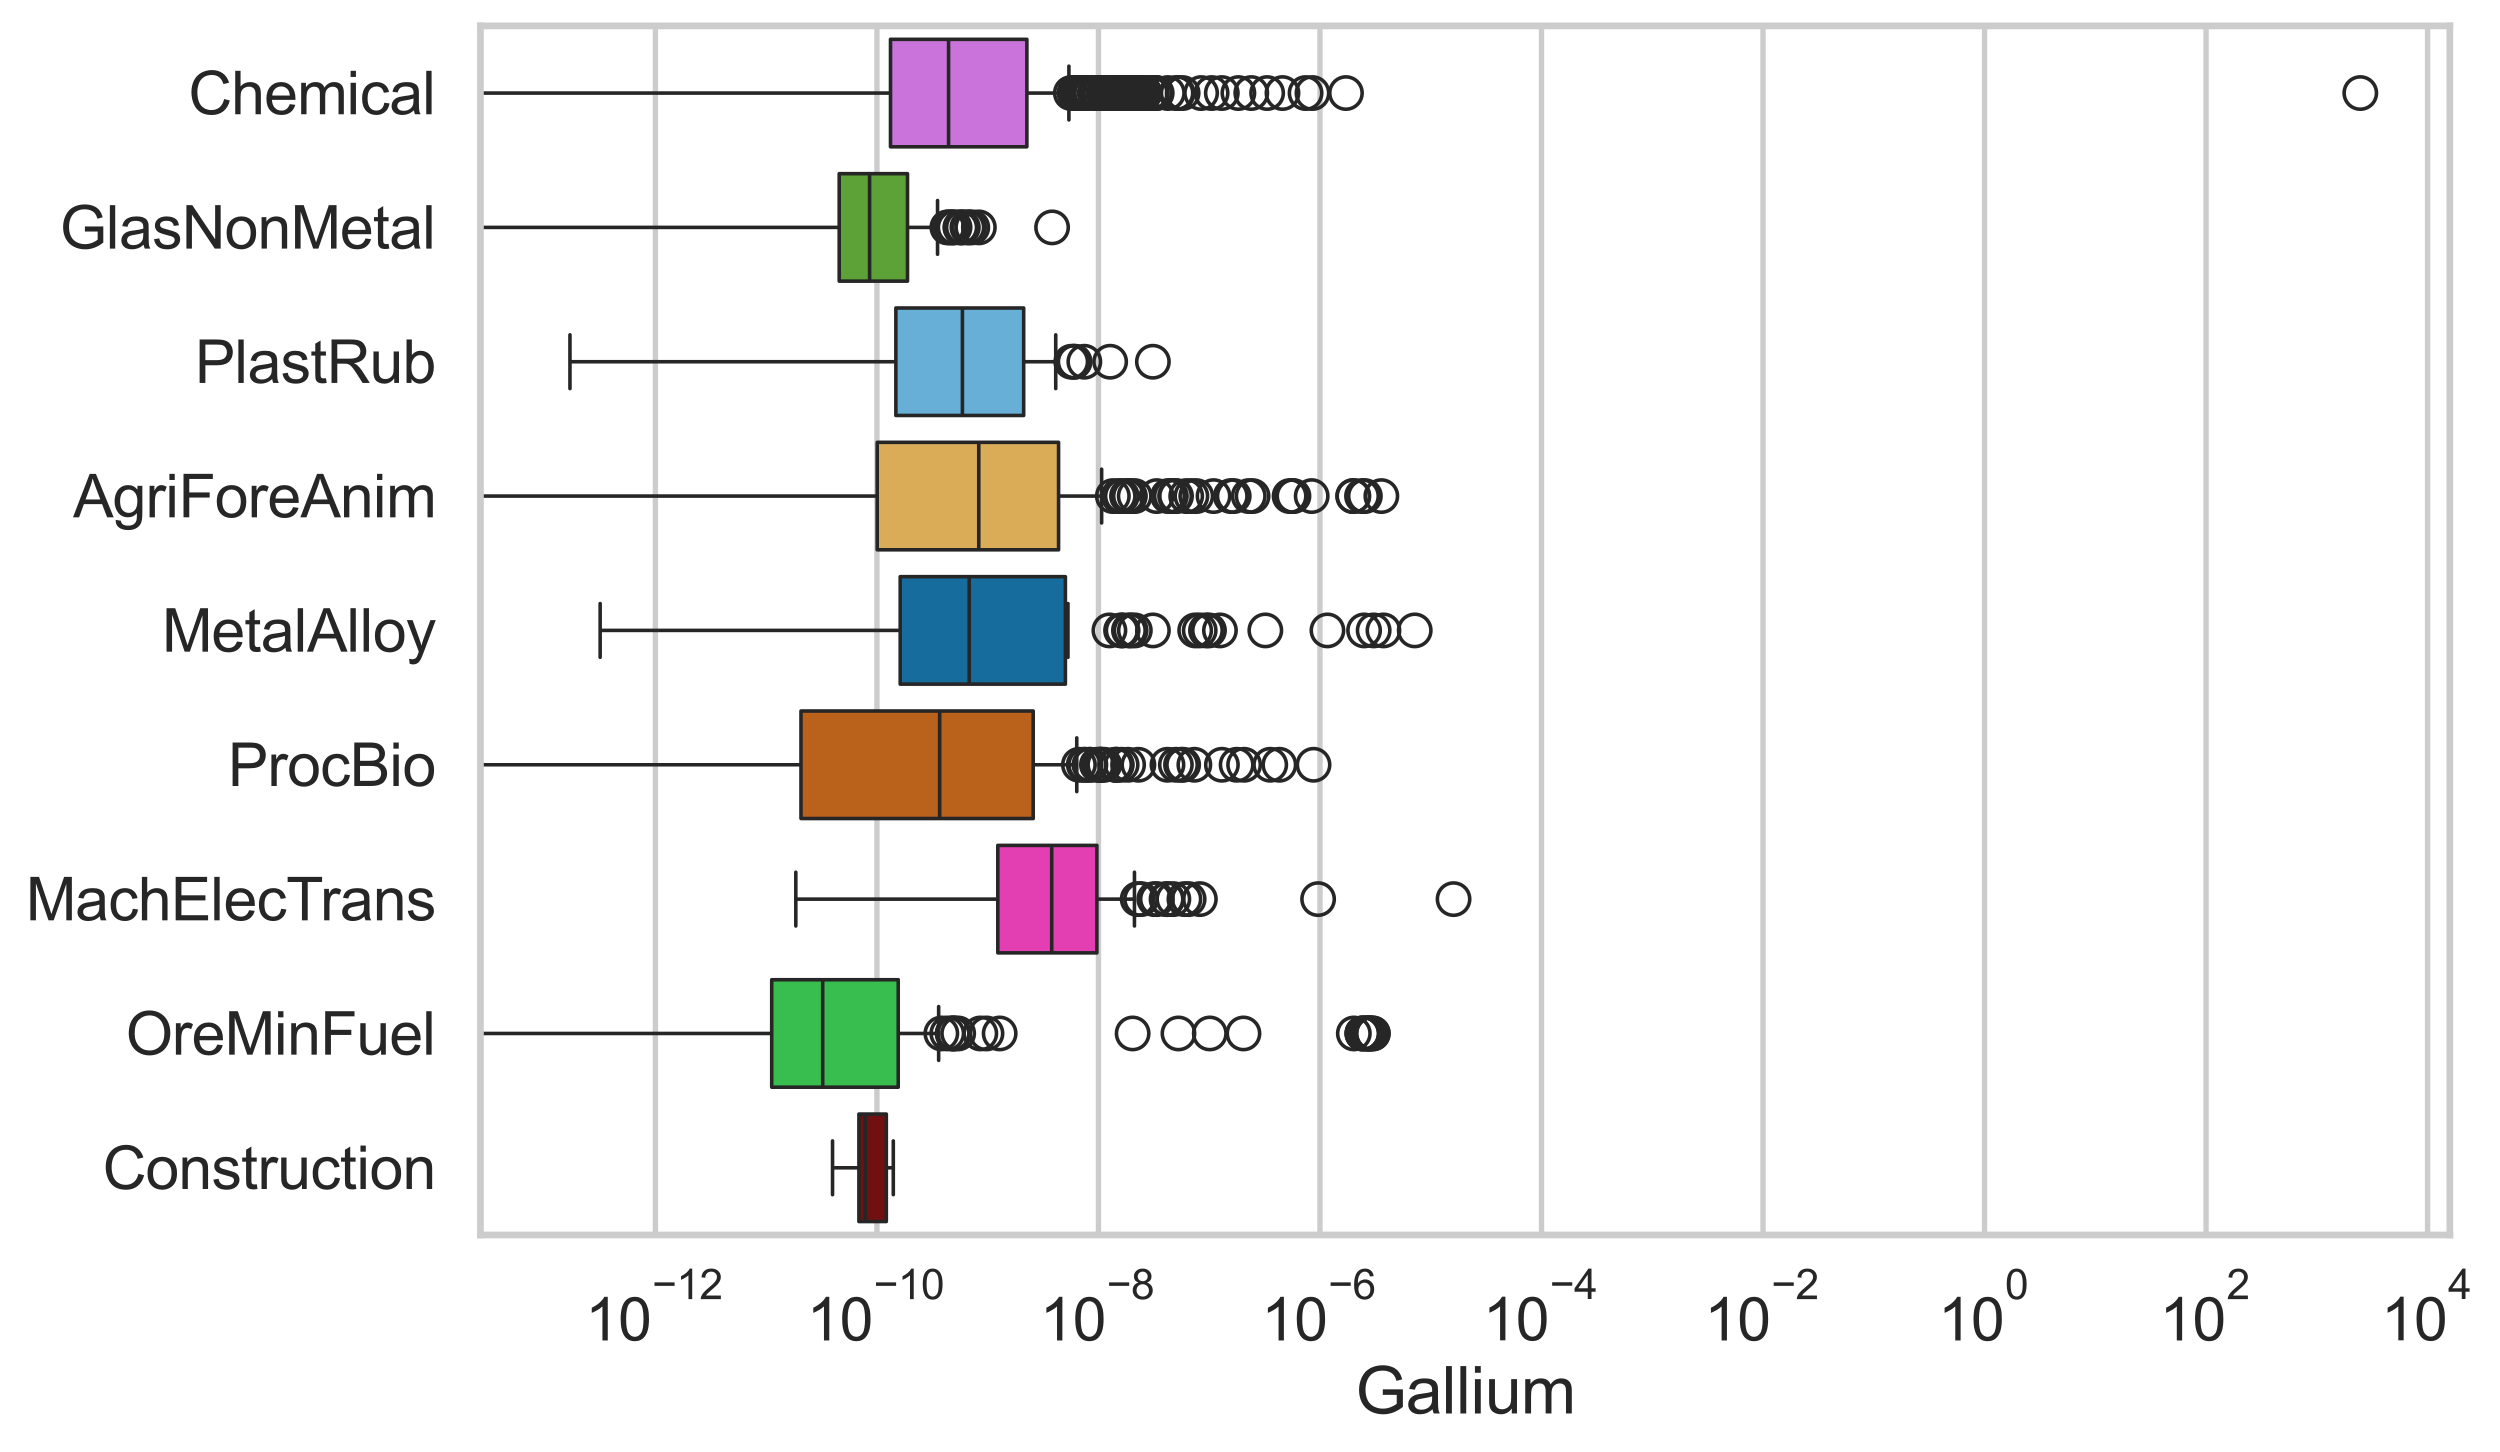 <?xml version="1.0" encoding="utf-8" standalone="no"?>
<!DOCTYPE svg PUBLIC "-//W3C//DTD SVG 1.1//EN"
  "http://www.w3.org/Graphics/SVG/1.1/DTD/svg11.dtd">
<svg xmlns:xlink="http://www.w3.org/1999/xlink" width="695.693pt" height="404.121pt" viewBox="0 0 695.693 404.121" xmlns="http://www.w3.org/2000/svg" version="1.1">
 <defs>
  <style type="text/css">*{stroke-linejoin: round; stroke-linecap: butt}</style>
 </defs>
 <g id="figure_1">
  <g id="patch_1">
   <path d="M 0 404.121 
L 695.693 404.121 
L 695.693 0 
L 0 0 
z
" style="fill: #ffffff"/>
  </g>
  <g id="axes_1">
   <g id="patch_2">
    <path d="M 133.697 343.665 
L 681.729 343.665 
L 681.729 7.2 
L 133.697 7.2 
z
" style="fill: #ffffff"/>
   </g>
   <g id="matplotlib.axis_1">
    <g id="xtick_1">
     <g id="line2d_1">
      <path d="M 182.386 343.665 
L 182.386 7.2 
" clip-path="url(#p166edfec14)" style="fill: none; stroke: #cccccc; stroke-width: 1.5; stroke-linecap: round"/>
     </g>
     <g id="text_1">
      <!-- $\mathdefault{10^{-12}}$ -->
      <g style="fill: #262626" transform="translate(162.834 373.18) scale(0.165 -0.165)">
       <defs>
        <path id="ArialMT-31" d="M 2384 0 
L 1822 0 
L 1822 3584 
Q 1619 3391 1289 3197 
Q 959 3003 697 2906 
L 697 3450 
Q 1169 3672 1522 3987 
Q 1875 4303 2022 4600 
L 2384 4600 
L 2384 0 
z
" transform="scale(0.016)"/>
        <path id="ArialMT-30" d="M 266 2259 
Q 266 3072 433 3567 
Q 600 4063 929 4331 
Q 1259 4600 1759 4600 
Q 2128 4600 2406 4451 
Q 2684 4303 2865 4023 
Q 3047 3744 3150 3342 
Q 3253 2941 3253 2259 
Q 3253 1453 3087 958 
Q 2922 463 2592 192 
Q 2263 -78 1759 -78 
Q 1097 -78 719 397 
Q 266 969 266 2259 
z
M 844 2259 
Q 844 1131 1108 757 
Q 1372 384 1759 384 
Q 2147 384 2411 759 
Q 2675 1134 2675 2259 
Q 2675 3391 2411 3762 
Q 2147 4134 1753 4134 
Q 1366 4134 1134 3806 
Q 844 3388 844 2259 
z
" transform="scale(0.016)"/>
        <path id="ArialMT-2212" d="M 3381 1997 
L 356 1997 
L 356 2522 
L 3381 2522 
L 3381 1997 
z
" transform="scale(0.016)"/>
        <path id="ArialMT-32" d="M 3222 541 
L 3222 0 
L 194 0 
Q 188 203 259 391 
Q 375 700 629 1000 
Q 884 1300 1366 1694 
Q 2113 2306 2375 2664 
Q 2638 3022 2638 3341 
Q 2638 3675 2398 3904 
Q 2159 4134 1775 4134 
Q 1369 4134 1125 3890 
Q 881 3647 878 3216 
L 300 3275 
Q 359 3922 746 4261 
Q 1134 4600 1788 4600 
Q 2447 4600 2831 4234 
Q 3216 3869 3216 3328 
Q 3216 3053 3103 2787 
Q 2991 2522 2730 2228 
Q 2469 1934 1863 1422 
Q 1356 997 1212 845 
Q 1069 694 975 541 
L 3222 541 
z
" transform="scale(0.016)"/>
       </defs>
       <use xlink:href="#ArialMT-31" transform="translate(0 0.994)"/>
       <use xlink:href="#ArialMT-30" transform="translate(55.615 0.994)"/>
       <use xlink:href="#ArialMT-2212" transform="translate(112.973 70.688) scale(0.7)"/>
       <use xlink:href="#ArialMT-31" transform="translate(153.852 70.688) scale(0.7)"/>
       <use xlink:href="#ArialMT-32" transform="translate(192.782 70.688) scale(0.7)"/>
      </g>
     </g>
    </g>
    <g id="xtick_2">
     <g id="line2d_2">
      <path d="M 244.031 343.665 
L 244.031 7.2 
" clip-path="url(#p166edfec14)" style="fill: none; stroke: #cccccc; stroke-width: 1.5; stroke-linecap: round"/>
     </g>
     <g id="text_2">
      <!-- $\mathdefault{10^{-10}}$ -->
      <g style="fill: #262626" transform="translate(224.478 373.18) scale(0.165 -0.165)">
       <use xlink:href="#ArialMT-31" transform="translate(0 0.994)"/>
       <use xlink:href="#ArialMT-30" transform="translate(55.615 0.994)"/>
       <use xlink:href="#ArialMT-2212" transform="translate(112.973 70.688) scale(0.7)"/>
       <use xlink:href="#ArialMT-31" transform="translate(153.852 70.688) scale(0.7)"/>
       <use xlink:href="#ArialMT-30" transform="translate(192.782 70.688) scale(0.7)"/>
      </g>
     </g>
    </g>
    <g id="xtick_3">
     <g id="line2d_3">
      <path d="M 305.675 343.665 
L 305.675 7.2 
" clip-path="url(#p166edfec14)" style="fill: none; stroke: #cccccc; stroke-width: 1.5; stroke-linecap: round"/>
     </g>
     <g id="text_3">
      <!-- $\mathdefault{10^{-8}}$ -->
      <g style="fill: #262626" transform="translate(289.34 373.18) scale(0.165 -0.165)">
       <defs>
        <path id="ArialMT-38" d="M 1131 2484 
Q 781 2613 612 2850 
Q 444 3088 444 3419 
Q 444 3919 803 4259 
Q 1163 4600 1759 4600 
Q 2359 4600 2725 4251 
Q 3091 3903 3091 3403 
Q 3091 3084 2923 2848 
Q 2756 2613 2416 2484 
Q 2838 2347 3058 2040 
Q 3278 1734 3278 1309 
Q 3278 722 2862 322 
Q 2447 -78 1769 -78 
Q 1091 -78 675 323 
Q 259 725 259 1325 
Q 259 1772 486 2073 
Q 713 2375 1131 2484 
z
M 1019 3438 
Q 1019 3113 1228 2906 
Q 1438 2700 1772 2700 
Q 2097 2700 2305 2904 
Q 2513 3109 2513 3406 
Q 2513 3716 2298 3927 
Q 2084 4138 1766 4138 
Q 1444 4138 1231 3931 
Q 1019 3725 1019 3438 
z
M 838 1322 
Q 838 1081 952 856 
Q 1066 631 1291 507 
Q 1516 384 1775 384 
Q 2178 384 2440 643 
Q 2703 903 2703 1303 
Q 2703 1709 2433 1975 
Q 2163 2241 1756 2241 
Q 1359 2241 1098 1978 
Q 838 1716 838 1322 
z
" transform="scale(0.016)"/>
       </defs>
       <use xlink:href="#ArialMT-31" transform="translate(0 0.994)"/>
       <use xlink:href="#ArialMT-30" transform="translate(55.615 0.994)"/>
       <use xlink:href="#ArialMT-2212" transform="translate(112.973 70.688) scale(0.7)"/>
       <use xlink:href="#ArialMT-38" transform="translate(153.852 70.688) scale(0.7)"/>
      </g>
     </g>
    </g>
    <g id="xtick_4">
     <g id="line2d_4">
      <path d="M 367.319 343.665 
L 367.319 7.2 
" clip-path="url(#p166edfec14)" style="fill: none; stroke: #cccccc; stroke-width: 1.5; stroke-linecap: round"/>
     </g>
     <g id="text_4">
      <!-- $\mathdefault{10^{-6}}$ -->
      <g style="fill: #262626" transform="translate(350.984 373.18) scale(0.165 -0.165)">
       <defs>
        <path id="ArialMT-36" d="M 3184 3459 
L 2625 3416 
Q 2550 3747 2413 3897 
Q 2184 4138 1850 4138 
Q 1581 4138 1378 3988 
Q 1113 3794 959 3422 
Q 806 3050 800 2363 
Q 1003 2672 1297 2822 
Q 1591 2972 1913 2972 
Q 2475 2972 2870 2558 
Q 3266 2144 3266 1488 
Q 3266 1056 3080 686 
Q 2894 316 2569 119 
Q 2244 -78 1831 -78 
Q 1128 -78 684 439 
Q 241 956 241 2144 
Q 241 3472 731 4075 
Q 1159 4600 1884 4600 
Q 2425 4600 2770 4297 
Q 3116 3994 3184 3459 
z
M 888 1484 
Q 888 1194 1011 928 
Q 1134 663 1356 523 
Q 1578 384 1822 384 
Q 2178 384 2434 671 
Q 2691 959 2691 1453 
Q 2691 1928 2437 2201 
Q 2184 2475 1800 2475 
Q 1419 2475 1153 2201 
Q 888 1928 888 1484 
z
" transform="scale(0.016)"/>
       </defs>
       <use xlink:href="#ArialMT-31" transform="translate(0 0.994)"/>
       <use xlink:href="#ArialMT-30" transform="translate(55.615 0.994)"/>
       <use xlink:href="#ArialMT-2212" transform="translate(112.973 70.688) scale(0.7)"/>
       <use xlink:href="#ArialMT-36" transform="translate(153.852 70.688) scale(0.7)"/>
      </g>
     </g>
    </g>
    <g id="xtick_5">
     <g id="line2d_5">
      <path d="M 428.964 343.665 
L 428.964 7.2 
" clip-path="url(#p166edfec14)" style="fill: none; stroke: #cccccc; stroke-width: 1.5; stroke-linecap: round"/>
     </g>
     <g id="text_5">
      <!-- $\mathdefault{10^{-4}}$ -->
      <g style="fill: #262626" transform="translate(412.629 373.015) scale(0.165 -0.165)">
       <defs>
        <path id="ArialMT-34" d="M 2069 0 
L 2069 1097 
L 81 1097 
L 81 1613 
L 2172 4581 
L 2631 4581 
L 2631 1613 
L 3250 1613 
L 3250 1097 
L 2631 1097 
L 2631 0 
L 2069 0 
z
M 2069 1613 
L 2069 3678 
L 634 1613 
L 2069 1613 
z
" transform="scale(0.016)"/>
       </defs>
       <use xlink:href="#ArialMT-31" transform="translate(0 0.202)"/>
       <use xlink:href="#ArialMT-30" transform="translate(55.615 0.202)"/>
       <use xlink:href="#ArialMT-2212" transform="translate(112.973 69.895) scale(0.7)"/>
       <use xlink:href="#ArialMT-34" transform="translate(153.852 69.895) scale(0.7)"/>
      </g>
     </g>
    </g>
    <g id="xtick_6">
     <g id="line2d_6">
      <path d="M 490.608 343.665 
L 490.608 7.2 
" clip-path="url(#p166edfec14)" style="fill: none; stroke: #cccccc; stroke-width: 1.5; stroke-linecap: round"/>
     </g>
     <g id="text_6">
      <!-- $\mathdefault{10^{-2}}$ -->
      <g style="fill: #262626" transform="translate(474.273 373.18) scale(0.165 -0.165)">
       <use xlink:href="#ArialMT-31" transform="translate(0 0.994)"/>
       <use xlink:href="#ArialMT-30" transform="translate(55.615 0.994)"/>
       <use xlink:href="#ArialMT-2212" transform="translate(112.973 70.688) scale(0.7)"/>
       <use xlink:href="#ArialMT-32" transform="translate(153.852 70.688) scale(0.7)"/>
      </g>
     </g>
    </g>
    <g id="xtick_7">
     <g id="line2d_7">
      <path d="M 552.252 343.665 
L 552.252 7.2 
" clip-path="url(#p166edfec14)" style="fill: none; stroke: #cccccc; stroke-width: 1.5; stroke-linecap: round"/>
     </g>
     <g id="text_7">
      <!-- $\mathdefault{10^{0}}$ -->
      <g style="fill: #262626" transform="translate(539.3 373.18) scale(0.165 -0.165)">
       <use xlink:href="#ArialMT-31" transform="translate(0 0.994)"/>
       <use xlink:href="#ArialMT-30" transform="translate(55.615 0.994)"/>
       <use xlink:href="#ArialMT-30" transform="translate(112.973 70.688) scale(0.7)"/>
      </g>
     </g>
    </g>
    <g id="xtick_8">
     <g id="line2d_8">
      <path d="M 613.897 343.665 
L 613.897 7.2 
" clip-path="url(#p166edfec14)" style="fill: none; stroke: #cccccc; stroke-width: 1.5; stroke-linecap: round"/>
     </g>
     <g id="text_8">
      <!-- $\mathdefault{10^{2}}$ -->
      <g style="fill: #262626" transform="translate(600.944 373.18) scale(0.165 -0.165)">
       <use xlink:href="#ArialMT-31" transform="translate(0 0.994)"/>
       <use xlink:href="#ArialMT-30" transform="translate(55.615 0.994)"/>
       <use xlink:href="#ArialMT-32" transform="translate(112.973 70.688) scale(0.7)"/>
      </g>
     </g>
    </g>
    <g id="xtick_9">
     <g id="line2d_9">
      <path d="M 675.541 343.665 
L 675.541 7.2 
" clip-path="url(#p166edfec14)" style="fill: none; stroke: #cccccc; stroke-width: 1.5; stroke-linecap: round"/>
     </g>
     <g id="text_9">
      <!-- $\mathdefault{10^{4}}$ -->
      <g style="fill: #262626" transform="translate(662.588 373.015) scale(0.165 -0.165)">
       <use xlink:href="#ArialMT-31" transform="translate(0 0.202)"/>
       <use xlink:href="#ArialMT-30" transform="translate(55.615 0.202)"/>
       <use xlink:href="#ArialMT-34" transform="translate(112.973 69.895) scale(0.7)"/>
      </g>
     </g>
    </g>
    <g id="text_10">
     <!-- Gallium -->
     <g style="fill: #262626" transform="translate(377.207 393.344) scale(0.18 -0.18)">
      <defs>
       <path id="ArialMT-47" d="M 2638 1797 
L 2638 2334 
L 4578 2338 
L 4578 638 
Q 4131 281 3656 101 
Q 3181 -78 2681 -78 
Q 2006 -78 1454 211 
Q 903 500 622 1047 
Q 341 1594 341 2269 
Q 341 2938 620 3517 
Q 900 4097 1425 4378 
Q 1950 4659 2634 4659 
Q 3131 4659 3532 4498 
Q 3934 4338 4162 4050 
Q 4391 3763 4509 3300 
L 3963 3150 
Q 3859 3500 3706 3700 
Q 3553 3900 3268 4020 
Q 2984 4141 2638 4141 
Q 2222 4141 1919 4014 
Q 1616 3888 1430 3681 
Q 1244 3475 1141 3228 
Q 966 2803 966 2306 
Q 966 1694 1177 1281 
Q 1388 869 1791 669 
Q 2194 469 2647 469 
Q 3041 469 3416 620 
Q 3791 772 3984 944 
L 3984 1797 
L 2638 1797 
z
" transform="scale(0.016)"/>
       <path id="ArialMT-61" d="M 2588 409 
Q 2275 144 1986 34 
Q 1697 -75 1366 -75 
Q 819 -75 525 192 
Q 231 459 231 875 
Q 231 1119 342 1320 
Q 453 1522 633 1644 
Q 813 1766 1038 1828 
Q 1203 1872 1538 1913 
Q 2219 1994 2541 2106 
Q 2544 2222 2544 2253 
Q 2544 2597 2384 2738 
Q 2169 2928 1744 2928 
Q 1347 2928 1158 2789 
Q 969 2650 878 2297 
L 328 2372 
Q 403 2725 575 2942 
Q 747 3159 1072 3276 
Q 1397 3394 1825 3394 
Q 2250 3394 2515 3294 
Q 2781 3194 2906 3042 
Q 3031 2891 3081 2659 
Q 3109 2516 3109 2141 
L 3109 1391 
Q 3109 606 3145 398 
Q 3181 191 3288 0 
L 2700 0 
Q 2613 175 2588 409 
z
M 2541 1666 
Q 2234 1541 1622 1453 
Q 1275 1403 1131 1340 
Q 988 1278 909 1158 
Q 831 1038 831 891 
Q 831 666 1001 516 
Q 1172 366 1500 366 
Q 1825 366 2078 508 
Q 2331 650 2450 897 
Q 2541 1088 2541 1459 
L 2541 1666 
z
" transform="scale(0.016)"/>
       <path id="ArialMT-6c" d="M 409 0 
L 409 4581 
L 972 4581 
L 972 0 
L 409 0 
z
" transform="scale(0.016)"/>
       <path id="ArialMT-69" d="M 425 3934 
L 425 4581 
L 988 4581 
L 988 3934 
L 425 3934 
z
M 425 0 
L 425 3319 
L 988 3319 
L 988 0 
L 425 0 
z
" transform="scale(0.016)"/>
       <path id="ArialMT-75" d="M 2597 0 
L 2597 488 
Q 2209 -75 1544 -75 
Q 1250 -75 995 37 
Q 741 150 617 320 
Q 494 491 444 738 
Q 409 903 409 1263 
L 409 3319 
L 972 3319 
L 972 1478 
Q 972 1038 1006 884 
Q 1059 663 1231 536 
Q 1403 409 1656 409 
Q 1909 409 2131 539 
Q 2353 669 2445 892 
Q 2538 1116 2538 1541 
L 2538 3319 
L 3100 3319 
L 3100 0 
L 2597 0 
z
" transform="scale(0.016)"/>
       <path id="ArialMT-6d" d="M 422 0 
L 422 3319 
L 925 3319 
L 925 2853 
Q 1081 3097 1340 3245 
Q 1600 3394 1931 3394 
Q 2300 3394 2536 3241 
Q 2772 3088 2869 2813 
Q 3263 3394 3894 3394 
Q 4388 3394 4653 3120 
Q 4919 2847 4919 2278 
L 4919 0 
L 4359 0 
L 4359 2091 
Q 4359 2428 4304 2576 
Q 4250 2725 4106 2815 
Q 3963 2906 3769 2906 
Q 3419 2906 3187 2673 
Q 2956 2441 2956 1928 
L 2956 0 
L 2394 0 
L 2394 2156 
Q 2394 2531 2256 2718 
Q 2119 2906 1806 2906 
Q 1569 2906 1367 2781 
Q 1166 2656 1075 2415 
Q 984 2175 984 1722 
L 984 0 
L 422 0 
z
" transform="scale(0.016)"/>
      </defs>
      <use xlink:href="#ArialMT-47"/>
      <use xlink:href="#ArialMT-61" transform="translate(77.783 0)"/>
      <use xlink:href="#ArialMT-6c" transform="translate(133.398 0)"/>
      <use xlink:href="#ArialMT-6c" transform="translate(155.615 0)"/>
      <use xlink:href="#ArialMT-69" transform="translate(177.832 0)"/>
      <use xlink:href="#ArialMT-75" transform="translate(200.049 0)"/>
      <use xlink:href="#ArialMT-6d" transform="translate(255.664 0)"/>
     </g>
    </g>
   </g>
   <g id="matplotlib.axis_2">
    <g id="ytick_1">
     <g id="text_11">
      <!-- Chemical -->
      <g style="fill: #262626" transform="translate(52.428 31.798) scale(0.165 -0.165)">
       <defs>
        <path id="ArialMT-43" d="M 3763 1606 
L 4369 1453 
Q 4178 706 3683 314 
Q 3188 -78 2472 -78 
Q 1731 -78 1267 223 
Q 803 525 561 1097 
Q 319 1669 319 2325 
Q 319 3041 592 3573 
Q 866 4106 1370 4382 
Q 1875 4659 2481 4659 
Q 3169 4659 3637 4309 
Q 4106 3959 4291 3325 
L 3694 3184 
Q 3534 3684 3231 3912 
Q 2928 4141 2469 4141 
Q 1941 4141 1586 3887 
Q 1231 3634 1087 3207 
Q 944 2781 944 2328 
Q 944 1744 1114 1308 
Q 1284 872 1643 656 
Q 2003 441 2422 441 
Q 2931 441 3284 734 
Q 3638 1028 3763 1606 
z
" transform="scale(0.016)"/>
        <path id="ArialMT-68" d="M 422 0 
L 422 4581 
L 984 4581 
L 984 2938 
Q 1378 3394 1978 3394 
Q 2347 3394 2619 3248 
Q 2891 3103 3008 2847 
Q 3125 2591 3125 2103 
L 3125 0 
L 2563 0 
L 2563 2103 
Q 2563 2525 2380 2717 
Q 2197 2909 1863 2909 
Q 1613 2909 1392 2779 
Q 1172 2650 1078 2428 
Q 984 2206 984 1816 
L 984 0 
L 422 0 
z
" transform="scale(0.016)"/>
        <path id="ArialMT-65" d="M 2694 1069 
L 3275 997 
Q 3138 488 2766 206 
Q 2394 -75 1816 -75 
Q 1088 -75 661 373 
Q 234 822 234 1631 
Q 234 2469 665 2931 
Q 1097 3394 1784 3394 
Q 2450 3394 2872 2941 
Q 3294 2488 3294 1666 
Q 3294 1616 3291 1516 
L 816 1516 
Q 847 969 1125 678 
Q 1403 388 1819 388 
Q 2128 388 2347 550 
Q 2566 713 2694 1069 
z
M 847 1978 
L 2700 1978 
Q 2663 2397 2488 2606 
Q 2219 2931 1791 2931 
Q 1403 2931 1139 2672 
Q 875 2413 847 1978 
z
" transform="scale(0.016)"/>
        <path id="ArialMT-63" d="M 2588 1216 
L 3141 1144 
Q 3050 572 2676 248 
Q 2303 -75 1759 -75 
Q 1078 -75 664 370 
Q 250 816 250 1647 
Q 250 2184 428 2587 
Q 606 2991 970 3192 
Q 1334 3394 1763 3394 
Q 2303 3394 2647 3120 
Q 2991 2847 3088 2344 
L 2541 2259 
Q 2463 2594 2264 2762 
Q 2066 2931 1784 2931 
Q 1359 2931 1093 2626 
Q 828 2322 828 1663 
Q 828 994 1084 691 
Q 1341 388 1753 388 
Q 2084 388 2306 591 
Q 2528 794 2588 1216 
z
" transform="scale(0.016)"/>
       </defs>
       <use xlink:href="#ArialMT-43"/>
       <use xlink:href="#ArialMT-68" transform="translate(72.217 0)"/>
       <use xlink:href="#ArialMT-65" transform="translate(127.832 0)"/>
       <use xlink:href="#ArialMT-6d" transform="translate(183.447 0)"/>
       <use xlink:href="#ArialMT-69" transform="translate(266.748 0)"/>
       <use xlink:href="#ArialMT-63" transform="translate(288.965 0)"/>
       <use xlink:href="#ArialMT-61" transform="translate(338.965 0)"/>
       <use xlink:href="#ArialMT-6c" transform="translate(394.58 0)"/>
      </g>
     </g>
    </g>
    <g id="ytick_2">
     <g id="text_12">
      <!-- GlasNonMetal -->
      <g style="fill: #262626" transform="translate(16.659 69.183) scale(0.165 -0.165)">
       <defs>
        <path id="ArialMT-73" d="M 197 991 
L 753 1078 
Q 800 744 1014 566 
Q 1228 388 1613 388 
Q 2000 388 2187 545 
Q 2375 703 2375 916 
Q 2375 1106 2209 1216 
Q 2094 1291 1634 1406 
Q 1016 1563 777 1677 
Q 538 1791 414 1992 
Q 291 2194 291 2438 
Q 291 2659 392 2848 
Q 494 3038 669 3163 
Q 800 3259 1026 3326 
Q 1253 3394 1513 3394 
Q 1903 3394 2198 3281 
Q 2494 3169 2634 2976 
Q 2775 2784 2828 2463 
L 2278 2388 
Q 2241 2644 2061 2787 
Q 1881 2931 1553 2931 
Q 1166 2931 1000 2803 
Q 834 2675 834 2503 
Q 834 2394 903 2306 
Q 972 2216 1119 2156 
Q 1203 2125 1616 2013 
Q 2213 1853 2448 1751 
Q 2684 1650 2818 1456 
Q 2953 1263 2953 975 
Q 2953 694 2789 445 
Q 2625 197 2315 61 
Q 2006 -75 1616 -75 
Q 969 -75 630 194 
Q 291 463 197 991 
z
" transform="scale(0.016)"/>
        <path id="ArialMT-4e" d="M 488 0 
L 488 4581 
L 1109 4581 
L 3516 984 
L 3516 4581 
L 4097 4581 
L 4097 0 
L 3475 0 
L 1069 3600 
L 1069 0 
L 488 0 
z
" transform="scale(0.016)"/>
        <path id="ArialMT-6f" d="M 213 1659 
Q 213 2581 725 3025 
Q 1153 3394 1769 3394 
Q 2453 3394 2887 2945 
Q 3322 2497 3322 1706 
Q 3322 1066 3130 698 
Q 2938 331 2570 128 
Q 2203 -75 1769 -75 
Q 1072 -75 642 372 
Q 213 819 213 1659 
z
M 791 1659 
Q 791 1022 1069 705 
Q 1347 388 1769 388 
Q 2188 388 2466 706 
Q 2744 1025 2744 1678 
Q 2744 2294 2464 2611 
Q 2184 2928 1769 2928 
Q 1347 2928 1069 2612 
Q 791 2297 791 1659 
z
" transform="scale(0.016)"/>
        <path id="ArialMT-6e" d="M 422 0 
L 422 3319 
L 928 3319 
L 928 2847 
Q 1294 3394 1984 3394 
Q 2284 3394 2536 3286 
Q 2788 3178 2913 3003 
Q 3038 2828 3088 2588 
Q 3119 2431 3119 2041 
L 3119 0 
L 2556 0 
L 2556 2019 
Q 2556 2363 2490 2533 
Q 2425 2703 2258 2804 
Q 2091 2906 1866 2906 
Q 1506 2906 1245 2678 
Q 984 2450 984 1813 
L 984 0 
L 422 0 
z
" transform="scale(0.016)"/>
        <path id="ArialMT-4d" d="M 475 0 
L 475 4581 
L 1388 4581 
L 2472 1338 
Q 2622 884 2691 659 
Q 2769 909 2934 1394 
L 4031 4581 
L 4847 4581 
L 4847 0 
L 4263 0 
L 4263 3834 
L 2931 0 
L 2384 0 
L 1059 3900 
L 1059 0 
L 475 0 
z
" transform="scale(0.016)"/>
        <path id="ArialMT-74" d="M 1650 503 
L 1731 6 
Q 1494 -44 1306 -44 
Q 1000 -44 831 53 
Q 663 150 594 308 
Q 525 466 525 972 
L 525 2881 
L 113 2881 
L 113 3319 
L 525 3319 
L 525 4141 
L 1084 4478 
L 1084 3319 
L 1650 3319 
L 1650 2881 
L 1084 2881 
L 1084 941 
Q 1084 700 1114 631 
Q 1144 563 1211 522 
Q 1278 481 1403 481 
Q 1497 481 1650 503 
z
" transform="scale(0.016)"/>
       </defs>
       <use xlink:href="#ArialMT-47"/>
       <use xlink:href="#ArialMT-6c" transform="translate(77.783 0)"/>
       <use xlink:href="#ArialMT-61" transform="translate(100 0)"/>
       <use xlink:href="#ArialMT-73" transform="translate(155.615 0)"/>
       <use xlink:href="#ArialMT-4e" transform="translate(205.615 0)"/>
       <use xlink:href="#ArialMT-6f" transform="translate(277.832 0)"/>
       <use xlink:href="#ArialMT-6e" transform="translate(333.447 0)"/>
       <use xlink:href="#ArialMT-4d" transform="translate(389.062 0)"/>
       <use xlink:href="#ArialMT-65" transform="translate(472.363 0)"/>
       <use xlink:href="#ArialMT-74" transform="translate(527.979 0)"/>
       <use xlink:href="#ArialMT-61" transform="translate(555.762 0)"/>
       <use xlink:href="#ArialMT-6c" transform="translate(611.377 0)"/>
      </g>
     </g>
    </g>
    <g id="ytick_3">
     <g id="text_13">
      <!-- PlastRub -->
      <g style="fill: #262626" transform="translate(54.248 106.568) scale(0.165 -0.165)">
       <defs>
        <path id="ArialMT-50" d="M 494 0 
L 494 4581 
L 2222 4581 
Q 2678 4581 2919 4538 
Q 3256 4481 3484 4323 
Q 3713 4166 3852 3881 
Q 3991 3597 3991 3256 
Q 3991 2672 3619 2267 
Q 3247 1863 2275 1863 
L 1100 1863 
L 1100 0 
L 494 0 
z
M 1100 2403 
L 2284 2403 
Q 2872 2403 3119 2622 
Q 3366 2841 3366 3238 
Q 3366 3525 3220 3729 
Q 3075 3934 2838 4000 
Q 2684 4041 2272 4041 
L 1100 4041 
L 1100 2403 
z
" transform="scale(0.016)"/>
        <path id="ArialMT-52" d="M 503 0 
L 503 4581 
L 2534 4581 
Q 3147 4581 3465 4457 
Q 3784 4334 3975 4021 
Q 4166 3709 4166 3331 
Q 4166 2844 3850 2509 
Q 3534 2175 2875 2084 
Q 3116 1969 3241 1856 
Q 3506 1613 3744 1247 
L 4541 0 
L 3778 0 
L 3172 953 
Q 2906 1366 2734 1584 
Q 2563 1803 2427 1890 
Q 2291 1978 2150 2013 
Q 2047 2034 1813 2034 
L 1109 2034 
L 1109 0 
L 503 0 
z
M 1109 2559 
L 2413 2559 
Q 2828 2559 3062 2645 
Q 3297 2731 3419 2920 
Q 3541 3109 3541 3331 
Q 3541 3656 3305 3865 
Q 3069 4075 2559 4075 
L 1109 4075 
L 1109 2559 
z
" transform="scale(0.016)"/>
        <path id="ArialMT-62" d="M 941 0 
L 419 0 
L 419 4581 
L 981 4581 
L 981 2947 
Q 1338 3394 1891 3394 
Q 2197 3394 2470 3270 
Q 2744 3147 2920 2923 
Q 3097 2700 3197 2384 
Q 3297 2069 3297 1709 
Q 3297 856 2875 390 
Q 2453 -75 1863 -75 
Q 1275 -75 941 416 
L 941 0 
z
M 934 1684 
Q 934 1088 1097 822 
Q 1363 388 1816 388 
Q 2184 388 2453 708 
Q 2722 1028 2722 1663 
Q 2722 2313 2464 2622 
Q 2206 2931 1841 2931 
Q 1472 2931 1203 2611 
Q 934 2291 934 1684 
z
" transform="scale(0.016)"/>
       </defs>
       <use xlink:href="#ArialMT-50"/>
       <use xlink:href="#ArialMT-6c" transform="translate(66.699 0)"/>
       <use xlink:href="#ArialMT-61" transform="translate(88.916 0)"/>
       <use xlink:href="#ArialMT-73" transform="translate(144.531 0)"/>
       <use xlink:href="#ArialMT-74" transform="translate(194.531 0)"/>
       <use xlink:href="#ArialMT-52" transform="translate(222.314 0)"/>
       <use xlink:href="#ArialMT-75" transform="translate(294.531 0)"/>
       <use xlink:href="#ArialMT-62" transform="translate(350.146 0)"/>
      </g>
     </g>
    </g>
    <g id="ytick_4">
     <g id="text_14">
      <!-- AgriForeAnim -->
      <g style="fill: #262626" transform="translate(20.341 143.953) scale(0.165 -0.165)">
       <defs>
        <path id="ArialMT-41" d="M -9 0 
L 1750 4581 
L 2403 4581 
L 4278 0 
L 3588 0 
L 3053 1388 
L 1138 1388 
L 634 0 
L -9 0 
z
M 1313 1881 
L 2866 1881 
L 2388 3150 
Q 2169 3728 2063 4100 
Q 1975 3659 1816 3225 
L 1313 1881 
z
" transform="scale(0.016)"/>
        <path id="ArialMT-67" d="M 319 -275 
L 866 -356 
Q 900 -609 1056 -725 
Q 1266 -881 1628 -881 
Q 2019 -881 2231 -725 
Q 2444 -569 2519 -288 
Q 2563 -116 2559 434 
Q 2191 0 1641 0 
Q 956 0 581 494 
Q 206 988 206 1678 
Q 206 2153 378 2554 
Q 550 2956 876 3175 
Q 1203 3394 1644 3394 
Q 2231 3394 2613 2919 
L 2613 3319 
L 3131 3319 
L 3131 450 
Q 3131 -325 2973 -648 
Q 2816 -972 2473 -1159 
Q 2131 -1347 1631 -1347 
Q 1038 -1347 672 -1080 
Q 306 -813 319 -275 
z
M 784 1719 
Q 784 1066 1043 766 
Q 1303 466 1694 466 
Q 2081 466 2343 764 
Q 2606 1063 2606 1700 
Q 2606 2309 2336 2618 
Q 2066 2928 1684 2928 
Q 1309 2928 1046 2623 
Q 784 2319 784 1719 
z
" transform="scale(0.016)"/>
        <path id="ArialMT-72" d="M 416 0 
L 416 3319 
L 922 3319 
L 922 2816 
Q 1116 3169 1280 3281 
Q 1444 3394 1641 3394 
Q 1925 3394 2219 3213 
L 2025 2691 
Q 1819 2813 1613 2813 
Q 1428 2813 1281 2702 
Q 1134 2591 1072 2394 
Q 978 2094 978 1738 
L 978 0 
L 416 0 
z
" transform="scale(0.016)"/>
        <path id="ArialMT-46" d="M 525 0 
L 525 4581 
L 3616 4581 
L 3616 4041 
L 1131 4041 
L 1131 2622 
L 3281 2622 
L 3281 2081 
L 1131 2081 
L 1131 0 
L 525 0 
z
" transform="scale(0.016)"/>
       </defs>
       <use xlink:href="#ArialMT-41"/>
       <use xlink:href="#ArialMT-67" transform="translate(66.699 0)"/>
       <use xlink:href="#ArialMT-72" transform="translate(122.314 0)"/>
       <use xlink:href="#ArialMT-69" transform="translate(155.615 0)"/>
       <use xlink:href="#ArialMT-46" transform="translate(177.832 0)"/>
       <use xlink:href="#ArialMT-6f" transform="translate(238.916 0)"/>
       <use xlink:href="#ArialMT-72" transform="translate(294.531 0)"/>
       <use xlink:href="#ArialMT-65" transform="translate(327.832 0)"/>
       <use xlink:href="#ArialMT-41" transform="translate(383.447 0)"/>
       <use xlink:href="#ArialMT-6e" transform="translate(450.146 0)"/>
       <use xlink:href="#ArialMT-69" transform="translate(505.762 0)"/>
       <use xlink:href="#ArialMT-6d" transform="translate(527.979 0)"/>
      </g>
     </g>
    </g>
    <g id="ytick_5">
     <g id="text_15">
      <!-- MetalAlloy -->
      <g style="fill: #262626" transform="translate(45.088 181.337) scale(0.165 -0.165)">
       <defs>
        <path id="ArialMT-79" d="M 397 -1278 
L 334 -750 
Q 519 -800 656 -800 
Q 844 -800 956 -737 
Q 1069 -675 1141 -563 
Q 1194 -478 1313 -144 
Q 1328 -97 1363 -6 
L 103 3319 
L 709 3319 
L 1400 1397 
Q 1534 1031 1641 628 
Q 1738 1016 1872 1384 
L 2581 3319 
L 3144 3319 
L 1881 -56 
Q 1678 -603 1566 -809 
Q 1416 -1088 1222 -1217 
Q 1028 -1347 759 -1347 
Q 597 -1347 397 -1278 
z
" transform="scale(0.016)"/>
       </defs>
       <use xlink:href="#ArialMT-4d"/>
       <use xlink:href="#ArialMT-65" transform="translate(83.301 0)"/>
       <use xlink:href="#ArialMT-74" transform="translate(138.916 0)"/>
       <use xlink:href="#ArialMT-61" transform="translate(166.699 0)"/>
       <use xlink:href="#ArialMT-6c" transform="translate(222.314 0)"/>
       <use xlink:href="#ArialMT-41" transform="translate(244.531 0)"/>
       <use xlink:href="#ArialMT-6c" transform="translate(311.23 0)"/>
       <use xlink:href="#ArialMT-6c" transform="translate(333.447 0)"/>
       <use xlink:href="#ArialMT-6f" transform="translate(355.664 0)"/>
       <use xlink:href="#ArialMT-79" transform="translate(411.279 0)"/>
      </g>
     </g>
    </g>
    <g id="ytick_6">
     <g id="text_16">
      <!-- ProcBio -->
      <g style="fill: #262626" transform="translate(63.424 218.722) scale(0.165 -0.165)">
       <defs>
        <path id="ArialMT-42" d="M 469 0 
L 469 4581 
L 2188 4581 
Q 2713 4581 3030 4442 
Q 3347 4303 3526 4014 
Q 3706 3725 3706 3409 
Q 3706 3116 3547 2856 
Q 3388 2597 3066 2438 
Q 3481 2316 3704 2022 
Q 3928 1728 3928 1328 
Q 3928 1006 3792 729 
Q 3656 453 3456 303 
Q 3256 153 2954 76 
Q 2653 0 2216 0 
L 469 0 
z
M 1075 2656 
L 2066 2656 
Q 2469 2656 2644 2709 
Q 2875 2778 2992 2937 
Q 3109 3097 3109 3338 
Q 3109 3566 3000 3739 
Q 2891 3913 2687 3977 
Q 2484 4041 1991 4041 
L 1075 4041 
L 1075 2656 
z
M 1075 541 
L 2216 541 
Q 2509 541 2628 563 
Q 2838 600 2978 687 
Q 3119 775 3209 942 
Q 3300 1109 3300 1328 
Q 3300 1584 3169 1773 
Q 3038 1963 2805 2039 
Q 2572 2116 2134 2116 
L 1075 2116 
L 1075 541 
z
" transform="scale(0.016)"/>
       </defs>
       <use xlink:href="#ArialMT-50"/>
       <use xlink:href="#ArialMT-72" transform="translate(66.699 0)"/>
       <use xlink:href="#ArialMT-6f" transform="translate(100 0)"/>
       <use xlink:href="#ArialMT-63" transform="translate(155.615 0)"/>
       <use xlink:href="#ArialMT-42" transform="translate(205.615 0)"/>
       <use xlink:href="#ArialMT-69" transform="translate(272.314 0)"/>
       <use xlink:href="#ArialMT-6f" transform="translate(294.531 0)"/>
      </g>
     </g>
    </g>
    <g id="ytick_7">
     <g id="text_17">
      <!-- MachElecTrans -->
      <g style="fill: #262626" transform="translate(7.2 256.107) scale(0.165 -0.165)">
       <defs>
        <path id="ArialMT-45" d="M 506 0 
L 506 4581 
L 3819 4581 
L 3819 4041 
L 1113 4041 
L 1113 2638 
L 3647 2638 
L 3647 2100 
L 1113 2100 
L 1113 541 
L 3925 541 
L 3925 0 
L 506 0 
z
" transform="scale(0.016)"/>
        <path id="ArialMT-54" d="M 1659 0 
L 1659 4041 
L 150 4041 
L 150 4581 
L 3781 4581 
L 3781 4041 
L 2266 4041 
L 2266 0 
L 1659 0 
z
" transform="scale(0.016)"/>
       </defs>
       <use xlink:href="#ArialMT-4d"/>
       <use xlink:href="#ArialMT-61" transform="translate(83.301 0)"/>
       <use xlink:href="#ArialMT-63" transform="translate(138.916 0)"/>
       <use xlink:href="#ArialMT-68" transform="translate(188.916 0)"/>
       <use xlink:href="#ArialMT-45" transform="translate(244.531 0)"/>
       <use xlink:href="#ArialMT-6c" transform="translate(311.23 0)"/>
       <use xlink:href="#ArialMT-65" transform="translate(333.447 0)"/>
       <use xlink:href="#ArialMT-63" transform="translate(389.062 0)"/>
       <use xlink:href="#ArialMT-54" transform="translate(439.062 0)"/>
       <use xlink:href="#ArialMT-72" transform="translate(496.396 0)"/>
       <use xlink:href="#ArialMT-61" transform="translate(529.697 0)"/>
       <use xlink:href="#ArialMT-6e" transform="translate(585.312 0)"/>
       <use xlink:href="#ArialMT-73" transform="translate(640.928 0)"/>
      </g>
     </g>
    </g>
    <g id="ytick_8">
     <g id="text_18">
      <!-- OreMinFuel -->
      <g style="fill: #262626" transform="translate(35.013 293.492) scale(0.165 -0.165)">
       <defs>
        <path id="ArialMT-4f" d="M 309 2231 
Q 309 3372 921 4017 
Q 1534 4663 2503 4663 
Q 3138 4663 3647 4359 
Q 4156 4056 4423 3514 
Q 4691 2972 4691 2284 
Q 4691 1588 4409 1038 
Q 4128 488 3612 205 
Q 3097 -78 2500 -78 
Q 1853 -78 1343 234 
Q 834 547 571 1087 
Q 309 1628 309 2231 
z
M 934 2222 
Q 934 1394 1379 917 
Q 1825 441 2497 441 
Q 3181 441 3623 922 
Q 4066 1403 4066 2288 
Q 4066 2847 3877 3264 
Q 3688 3681 3323 3911 
Q 2959 4141 2506 4141 
Q 1863 4141 1398 3698 
Q 934 3256 934 2222 
z
" transform="scale(0.016)"/>
       </defs>
       <use xlink:href="#ArialMT-4f"/>
       <use xlink:href="#ArialMT-72" transform="translate(77.783 0)"/>
       <use xlink:href="#ArialMT-65" transform="translate(111.084 0)"/>
       <use xlink:href="#ArialMT-4d" transform="translate(166.699 0)"/>
       <use xlink:href="#ArialMT-69" transform="translate(250 0)"/>
       <use xlink:href="#ArialMT-6e" transform="translate(272.217 0)"/>
       <use xlink:href="#ArialMT-46" transform="translate(327.832 0)"/>
       <use xlink:href="#ArialMT-75" transform="translate(388.916 0)"/>
       <use xlink:href="#ArialMT-65" transform="translate(444.531 0)"/>
       <use xlink:href="#ArialMT-6c" transform="translate(500.146 0)"/>
      </g>
     </g>
    </g>
    <g id="ytick_9">
     <g id="text_19">
      <!-- Construction -->
      <g style="fill: #262626" transform="translate(28.575 330.877) scale(0.165 -0.165)">
       <use xlink:href="#ArialMT-43"/>
       <use xlink:href="#ArialMT-6f" transform="translate(72.217 0)"/>
       <use xlink:href="#ArialMT-6e" transform="translate(127.832 0)"/>
       <use xlink:href="#ArialMT-73" transform="translate(183.447 0)"/>
       <use xlink:href="#ArialMT-74" transform="translate(233.447 0)"/>
       <use xlink:href="#ArialMT-72" transform="translate(261.23 0)"/>
       <use xlink:href="#ArialMT-75" transform="translate(294.531 0)"/>
       <use xlink:href="#ArialMT-63" transform="translate(350.146 0)"/>
       <use xlink:href="#ArialMT-74" transform="translate(400.146 0)"/>
       <use xlink:href="#ArialMT-69" transform="translate(427.93 0)"/>
       <use xlink:href="#ArialMT-6f" transform="translate(450.146 0)"/>
       <use xlink:href="#ArialMT-6e" transform="translate(505.762 0)"/>
      </g>
     </g>
    </g>
   </g>
   <g id="patch_3">
    <path d="M 247.807 10.938 
L 247.807 40.846 
L 285.754 40.846 
L 285.754 10.938 
L 247.807 10.938 
z
" clip-path="url(#p166edfec14)" style="fill: #ca74db; stroke: #262626; stroke-linejoin: miter"/>
   </g>
   <g id="line2d_10">
    <path d="M 247.807 25.892 
L -1 25.892 
" clip-path="url(#p166edfec14)" style="fill: none; stroke: #262626"/>
   </g>
   <g id="line2d_11">
    <path d="M 285.754 25.892 
L 297.452 25.892 
" clip-path="url(#p166edfec14)" style="fill: none; stroke: #262626"/>
   </g>
   <g id="line2d_12">
    <path clip-path="url(#p166edfec14)" style="fill: none; stroke: #262626; stroke-linecap: round"/>
   </g>
   <g id="line2d_13">
    <path d="M 297.452 18.415 
L 297.452 33.369 
" clip-path="url(#p166edfec14)" style="fill: none; stroke: #262626; stroke-linecap: round"/>
   </g>
   <g id="line2d_14">
    <defs>
     <path id="me9eb676bc3" d="M 0 4.5 
C 1.193 4.5 2.338 4.026 3.182 3.182 
C 4.026 2.338 4.5 1.193 4.5 0 
C 4.5 -1.193 4.026 -2.338 3.182 -3.182 
C 2.338 -4.026 1.193 -4.5 0 -4.5 
C -1.193 -4.5 -2.338 -4.026 -3.182 -3.182 
C -4.026 -2.338 -4.5 -1.193 -4.5 0 
C -4.5 1.193 -4.026 2.338 -3.182 3.182 
C -2.338 4.026 -1.193 4.5 0 4.5 
z
" style="stroke: #262626"/>
    </defs>
    <g clip-path="url(#p166edfec14)">
     <use xlink:href="#me9eb676bc3" x="299.661" y="25.892" style="fill-opacity: 0; stroke: #262626"/>
     <use xlink:href="#me9eb676bc3" x="316.239" y="25.892" style="fill-opacity: 0; stroke: #262626"/>
     <use xlink:href="#me9eb676bc3" x="311.917" y="25.892" style="fill-opacity: 0; stroke: #262626"/>
     <use xlink:href="#me9eb676bc3" x="365.236" y="25.892" style="fill-opacity: 0; stroke: #262626"/>
     <use xlink:href="#me9eb676bc3" x="321.511" y="25.892" style="fill-opacity: 0; stroke: #262626"/>
     <use xlink:href="#me9eb676bc3" x="303.303" y="25.892" style="fill-opacity: 0; stroke: #262626"/>
     <use xlink:href="#me9eb676bc3" x="312.535" y="25.892" style="fill-opacity: 0; stroke: #262626"/>
     <use xlink:href="#me9eb676bc3" x="302.381" y="25.892" style="fill-opacity: 0; stroke: #262626"/>
     <use xlink:href="#me9eb676bc3" x="310.398" y="25.892" style="fill-opacity: 0; stroke: #262626"/>
     <use xlink:href="#me9eb676bc3" x="313.754" y="25.892" style="fill-opacity: 0; stroke: #262626"/>
     <use xlink:href="#me9eb676bc3" x="297.995" y="25.892" style="fill-opacity: 0; stroke: #262626"/>
     <use xlink:href="#me9eb676bc3" x="299.249" y="25.892" style="fill-opacity: 0; stroke: #262626"/>
     <use xlink:href="#me9eb676bc3" x="299.159" y="25.892" style="fill-opacity: 0; stroke: #262626"/>
     <use xlink:href="#me9eb676bc3" x="321.492" y="25.892" style="fill-opacity: 0; stroke: #262626"/>
     <use xlink:href="#me9eb676bc3" x="305.095" y="25.892" style="fill-opacity: 0; stroke: #262626"/>
     <use xlink:href="#me9eb676bc3" x="302.38" y="25.892" style="fill-opacity: 0; stroke: #262626"/>
     <use xlink:href="#me9eb676bc3" x="363.306" y="25.892" style="fill-opacity: 0; stroke: #262626"/>
     <use xlink:href="#me9eb676bc3" x="304.81" y="25.892" style="fill-opacity: 0; stroke: #262626"/>
     <use xlink:href="#me9eb676bc3" x="300.301" y="25.892" style="fill-opacity: 0; stroke: #262626"/>
     <use xlink:href="#me9eb676bc3" x="313.213" y="25.892" style="fill-opacity: 0; stroke: #262626"/>
     <use xlink:href="#me9eb676bc3" x="302.981" y="25.892" style="fill-opacity: 0; stroke: #262626"/>
     <use xlink:href="#me9eb676bc3" x="306.093" y="25.892" style="fill-opacity: 0; stroke: #262626"/>
     <use xlink:href="#me9eb676bc3" x="348.204" y="25.892" style="fill-opacity: 0; stroke: #262626"/>
     <use xlink:href="#me9eb676bc3" x="315.758" y="25.892" style="fill-opacity: 0; stroke: #262626"/>
     <use xlink:href="#me9eb676bc3" x="311.505" y="25.892" style="fill-opacity: 0; stroke: #262626"/>
     <use xlink:href="#me9eb676bc3" x="314.476" y="25.892" style="fill-opacity: 0; stroke: #262626"/>
     <use xlink:href="#me9eb676bc3" x="301.741" y="25.892" style="fill-opacity: 0; stroke: #262626"/>
     <use xlink:href="#me9eb676bc3" x="339.999" y="25.892" style="fill-opacity: 0; stroke: #262626"/>
     <use xlink:href="#me9eb676bc3" x="324.976" y="25.892" style="fill-opacity: 0; stroke: #262626"/>
     <use xlink:href="#me9eb676bc3" x="299.383" y="25.892" style="fill-opacity: 0; stroke: #262626"/>
     <use xlink:href="#me9eb676bc3" x="315.898" y="25.892" style="fill-opacity: 0; stroke: #262626"/>
     <use xlink:href="#me9eb676bc3" x="320.229" y="25.892" style="fill-opacity: 0; stroke: #262626"/>
     <use xlink:href="#me9eb676bc3" x="310.537" y="25.892" style="fill-opacity: 0; stroke: #262626"/>
     <use xlink:href="#me9eb676bc3" x="309.803" y="25.892" style="fill-opacity: 0; stroke: #262626"/>
     <use xlink:href="#me9eb676bc3" x="303.579" y="25.892" style="fill-opacity: 0; stroke: #262626"/>
     <use xlink:href="#me9eb676bc3" x="320.483" y="25.892" style="fill-opacity: 0; stroke: #262626"/>
     <use xlink:href="#me9eb676bc3" x="318.251" y="25.892" style="fill-opacity: 0; stroke: #262626"/>
     <use xlink:href="#me9eb676bc3" x="304.647" y="25.892" style="fill-opacity: 0; stroke: #262626"/>
     <use xlink:href="#me9eb676bc3" x="307.78" y="25.892" style="fill-opacity: 0; stroke: #262626"/>
     <use xlink:href="#me9eb676bc3" x="305.82" y="25.892" style="fill-opacity: 0; stroke: #262626"/>
     <use xlink:href="#me9eb676bc3" x="313.622" y="25.892" style="fill-opacity: 0; stroke: #262626"/>
     <use xlink:href="#me9eb676bc3" x="305.531" y="25.892" style="fill-opacity: 0; stroke: #262626"/>
     <use xlink:href="#me9eb676bc3" x="302.748" y="25.892" style="fill-opacity: 0; stroke: #262626"/>
     <use xlink:href="#me9eb676bc3" x="305.129" y="25.892" style="fill-opacity: 0; stroke: #262626"/>
     <use xlink:href="#me9eb676bc3" x="317.205" y="25.892" style="fill-opacity: 0; stroke: #262626"/>
     <use xlink:href="#me9eb676bc3" x="307.519" y="25.892" style="fill-opacity: 0; stroke: #262626"/>
     <use xlink:href="#me9eb676bc3" x="314.357" y="25.892" style="fill-opacity: 0; stroke: #262626"/>
     <use xlink:href="#me9eb676bc3" x="314.401" y="25.892" style="fill-opacity: 0; stroke: #262626"/>
     <use xlink:href="#me9eb676bc3" x="307.454" y="25.892" style="fill-opacity: 0; stroke: #262626"/>
     <use xlink:href="#me9eb676bc3" x="306.011" y="25.892" style="fill-opacity: 0; stroke: #262626"/>
     <use xlink:href="#me9eb676bc3" x="311.446" y="25.892" style="fill-opacity: 0; stroke: #262626"/>
     <use xlink:href="#me9eb676bc3" x="302.722" y="25.892" style="fill-opacity: 0; stroke: #262626"/>
     <use xlink:href="#me9eb676bc3" x="327.391" y="25.892" style="fill-opacity: 0; stroke: #262626"/>
     <use xlink:href="#me9eb676bc3" x="299.36" y="25.892" style="fill-opacity: 0; stroke: #262626"/>
     <use xlink:href="#me9eb676bc3" x="334.243" y="25.892" style="fill-opacity: 0; stroke: #262626"/>
     <use xlink:href="#me9eb676bc3" x="307.33" y="25.892" style="fill-opacity: 0; stroke: #262626"/>
     <use xlink:href="#me9eb676bc3" x="302.082" y="25.892" style="fill-opacity: 0; stroke: #262626"/>
     <use xlink:href="#me9eb676bc3" x="317.067" y="25.892" style="fill-opacity: 0; stroke: #262626"/>
     <use xlink:href="#me9eb676bc3" x="300.9" y="25.892" style="fill-opacity: 0; stroke: #262626"/>
     <use xlink:href="#me9eb676bc3" x="303.456" y="25.892" style="fill-opacity: 0; stroke: #262626"/>
     <use xlink:href="#me9eb676bc3" x="307.564" y="25.892" style="fill-opacity: 0; stroke: #262626"/>
     <use xlink:href="#me9eb676bc3" x="316.374" y="25.892" style="fill-opacity: 0; stroke: #262626"/>
     <use xlink:href="#me9eb676bc3" x="310.631" y="25.892" style="fill-opacity: 0; stroke: #262626"/>
     <use xlink:href="#me9eb676bc3" x="305.411" y="25.892" style="fill-opacity: 0; stroke: #262626"/>
     <use xlink:href="#me9eb676bc3" x="327.717" y="25.892" style="fill-opacity: 0; stroke: #262626"/>
     <use xlink:href="#me9eb676bc3" x="302.805" y="25.892" style="fill-opacity: 0; stroke: #262626"/>
     <use xlink:href="#me9eb676bc3" x="310.532" y="25.892" style="fill-opacity: 0; stroke: #262626"/>
     <use xlink:href="#me9eb676bc3" x="314.983" y="25.892" style="fill-opacity: 0; stroke: #262626"/>
     <use xlink:href="#me9eb676bc3" x="307.939" y="25.892" style="fill-opacity: 0; stroke: #262626"/>
     <use xlink:href="#me9eb676bc3" x="374.55" y="25.892" style="fill-opacity: 0; stroke: #262626"/>
     <use xlink:href="#me9eb676bc3" x="356.884" y="25.892" style="fill-opacity: 0; stroke: #262626"/>
     <use xlink:href="#me9eb676bc3" x="337.162" y="25.892" style="fill-opacity: 0; stroke: #262626"/>
     <use xlink:href="#me9eb676bc3" x="302.152" y="25.892" style="fill-opacity: 0; stroke: #262626"/>
     <use xlink:href="#me9eb676bc3" x="316.492" y="25.892" style="fill-opacity: 0; stroke: #262626"/>
     <use xlink:href="#me9eb676bc3" x="320.43" y="25.892" style="fill-opacity: 0; stroke: #262626"/>
     <use xlink:href="#me9eb676bc3" x="308.337" y="25.892" style="fill-opacity: 0; stroke: #262626"/>
     <use xlink:href="#me9eb676bc3" x="299.784" y="25.892" style="fill-opacity: 0; stroke: #262626"/>
     <use xlink:href="#me9eb676bc3" x="312.391" y="25.892" style="fill-opacity: 0; stroke: #262626"/>
     <use xlink:href="#me9eb676bc3" x="299.923" y="25.892" style="fill-opacity: 0; stroke: #262626"/>
     <use xlink:href="#me9eb676bc3" x="299.18" y="25.892" style="fill-opacity: 0; stroke: #262626"/>
     <use xlink:href="#me9eb676bc3" x="313.849" y="25.892" style="fill-opacity: 0; stroke: #262626"/>
     <use xlink:href="#me9eb676bc3" x="321.886" y="25.892" style="fill-opacity: 0; stroke: #262626"/>
     <use xlink:href="#me9eb676bc3" x="299.054" y="25.892" style="fill-opacity: 0; stroke: #262626"/>
     <use xlink:href="#me9eb676bc3" x="318.562" y="25.892" style="fill-opacity: 0; stroke: #262626"/>
     <use xlink:href="#me9eb676bc3" x="352.62" y="25.892" style="fill-opacity: 0; stroke: #262626"/>
     <use xlink:href="#me9eb676bc3" x="299.942" y="25.892" style="fill-opacity: 0; stroke: #262626"/>
     <use xlink:href="#me9eb676bc3" x="329.098" y="25.892" style="fill-opacity: 0; stroke: #262626"/>
     <use xlink:href="#me9eb676bc3" x="305.727" y="25.892" style="fill-opacity: 0; stroke: #262626"/>
     <use xlink:href="#me9eb676bc3" x="344.617" y="25.892" style="fill-opacity: 0; stroke: #262626"/>
     <use xlink:href="#me9eb676bc3" x="656.818" y="25.892" style="fill-opacity: 0; stroke: #262626"/>
     <use xlink:href="#me9eb676bc3" x="301.975" y="25.892" style="fill-opacity: 0; stroke: #262626"/>
     <use xlink:href="#me9eb676bc3" x="317.835" y="25.892" style="fill-opacity: 0; stroke: #262626"/>
     <use xlink:href="#me9eb676bc3" x="303.567" y="25.892" style="fill-opacity: 0; stroke: #262626"/>
    </g>
   </g>
   <g id="patch_4">
    <path d="M 233.534 48.323 
L 233.534 78.231 
L 252.539 78.231 
L 252.539 48.323 
L 233.534 48.323 
z
" clip-path="url(#p166edfec14)" style="fill: #5ca236; stroke: #262626; stroke-linejoin: miter"/>
   </g>
   <g id="line2d_15">
    <path d="M 233.534 63.277 
L -1 63.277 
" clip-path="url(#p166edfec14)" style="fill: none; stroke: #262626"/>
   </g>
   <g id="line2d_16">
    <path d="M 252.539 63.277 
L 260.899 63.277 
" clip-path="url(#p166edfec14)" style="fill: none; stroke: #262626"/>
   </g>
   <g id="line2d_17">
    <path clip-path="url(#p166edfec14)" style="fill: none; stroke: #262626; stroke-linecap: round"/>
   </g>
   <g id="line2d_18">
    <path d="M 260.899 55.8 
L 260.899 70.754 
" clip-path="url(#p166edfec14)" style="fill: none; stroke: #262626; stroke-linecap: round"/>
   </g>
   <g id="line2d_19">
    <g clip-path="url(#p166edfec14)">
     <use xlink:href="#me9eb676bc3" x="267.363" y="63.277" style="fill-opacity: 0; stroke: #262626"/>
     <use xlink:href="#me9eb676bc3" x="267.935" y="63.277" style="fill-opacity: 0; stroke: #262626"/>
     <use xlink:href="#me9eb676bc3" x="267.24" y="63.277" style="fill-opacity: 0; stroke: #262626"/>
     <use xlink:href="#me9eb676bc3" x="264.805" y="63.277" style="fill-opacity: 0; stroke: #262626"/>
     <use xlink:href="#me9eb676bc3" x="272.398" y="63.277" style="fill-opacity: 0; stroke: #262626"/>
     <use xlink:href="#me9eb676bc3" x="264.047" y="63.277" style="fill-opacity: 0; stroke: #262626"/>
     <use xlink:href="#me9eb676bc3" x="265.189" y="63.277" style="fill-opacity: 0; stroke: #262626"/>
     <use xlink:href="#me9eb676bc3" x="269.664" y="63.277" style="fill-opacity: 0; stroke: #262626"/>
     <use xlink:href="#me9eb676bc3" x="292.771" y="63.277" style="fill-opacity: 0; stroke: #262626"/>
     <use xlink:href="#me9eb676bc3" x="269.207" y="63.277" style="fill-opacity: 0; stroke: #262626"/>
     <use xlink:href="#me9eb676bc3" x="263.633" y="63.277" style="fill-opacity: 0; stroke: #262626"/>
     <use xlink:href="#me9eb676bc3" x="265.633" y="63.277" style="fill-opacity: 0; stroke: #262626"/>
     <use xlink:href="#me9eb676bc3" x="270.564" y="63.277" style="fill-opacity: 0; stroke: #262626"/>
    </g>
   </g>
   <g id="patch_5">
    <path d="M 249.297 85.708 
L 249.297 115.616 
L 284.865 115.616 
L 284.865 85.708 
L 249.297 85.708 
z
" clip-path="url(#p166edfec14)" style="fill: #68afd7; stroke: #262626; stroke-linejoin: miter"/>
   </g>
   <g id="line2d_20">
    <path d="M 249.297 100.662 
L 158.607 100.662 
" clip-path="url(#p166edfec14)" style="fill: none; stroke: #262626"/>
   </g>
   <g id="line2d_21">
    <path d="M 284.865 100.662 
L 293.786 100.662 
" clip-path="url(#p166edfec14)" style="fill: none; stroke: #262626"/>
   </g>
   <g id="line2d_22">
    <path d="M 158.607 93.185 
L 158.607 108.139 
" clip-path="url(#p166edfec14)" style="fill: none; stroke: #262626; stroke-linecap: round"/>
   </g>
   <g id="line2d_23">
    <path d="M 293.786 93.185 
L 293.786 108.139 
" clip-path="url(#p166edfec14)" style="fill: none; stroke: #262626; stroke-linecap: round"/>
   </g>
   <g id="line2d_24">
    <g clip-path="url(#p166edfec14)">
     <use xlink:href="#me9eb676bc3" x="308.93" y="100.662" style="fill-opacity: 0; stroke: #262626"/>
     <use xlink:href="#me9eb676bc3" x="320.821" y="100.662" style="fill-opacity: 0; stroke: #262626"/>
     <use xlink:href="#me9eb676bc3" x="299.031" y="100.662" style="fill-opacity: 0; stroke: #262626"/>
     <use xlink:href="#me9eb676bc3" x="298.904" y="100.662" style="fill-opacity: 0; stroke: #262626"/>
     <use xlink:href="#me9eb676bc3" x="301.748" y="100.662" style="fill-opacity: 0; stroke: #262626"/>
     <use xlink:href="#me9eb676bc3" x="298.116" y="100.662" style="fill-opacity: 0; stroke: #262626"/>
    </g>
   </g>
   <g id="patch_6">
    <path d="M 244.106 123.093 
L 244.106 153.001 
L 294.574 153.001 
L 294.574 123.093 
L 244.106 123.093 
z
" clip-path="url(#p166edfec14)" style="fill: #daac58; stroke: #262626; stroke-linejoin: miter"/>
   </g>
   <g id="line2d_25">
    <path d="M 244.106 138.047 
L -1 138.047 
" clip-path="url(#p166edfec14)" style="fill: none; stroke: #262626"/>
   </g>
   <g id="line2d_26">
    <path d="M 294.574 138.047 
L 306.561 138.047 
" clip-path="url(#p166edfec14)" style="fill: none; stroke: #262626"/>
   </g>
   <g id="line2d_27">
    <path clip-path="url(#p166edfec14)" style="fill: none; stroke: #262626; stroke-linecap: round"/>
   </g>
   <g id="line2d_28">
    <path d="M 306.561 130.57 
L 306.561 145.524 
" clip-path="url(#p166edfec14)" style="fill: none; stroke: #262626; stroke-linecap: round"/>
   </g>
   <g id="line2d_29">
    <g clip-path="url(#p166edfec14)">
     <use xlink:href="#me9eb676bc3" x="342.496" y="138.047" style="fill-opacity: 0; stroke: #262626"/>
     <use xlink:href="#me9eb676bc3" x="313.625" y="138.047" style="fill-opacity: 0; stroke: #262626"/>
     <use xlink:href="#me9eb676bc3" x="331.538" y="138.047" style="fill-opacity: 0; stroke: #262626"/>
     <use xlink:href="#me9eb676bc3" x="325.826" y="138.047" style="fill-opacity: 0; stroke: #262626"/>
     <use xlink:href="#me9eb676bc3" x="327.261" y="138.047" style="fill-opacity: 0; stroke: #262626"/>
     <use xlink:href="#me9eb676bc3" x="332.9" y="138.047" style="fill-opacity: 0; stroke: #262626"/>
     <use xlink:href="#me9eb676bc3" x="343.314" y="138.047" style="fill-opacity: 0; stroke: #262626"/>
     <use xlink:href="#me9eb676bc3" x="379.809" y="138.047" style="fill-opacity: 0; stroke: #262626"/>
     <use xlink:href="#me9eb676bc3" x="359.589" y="138.047" style="fill-opacity: 0; stroke: #262626"/>
     <use xlink:href="#me9eb676bc3" x="376.546" y="138.047" style="fill-opacity: 0; stroke: #262626"/>
     <use xlink:href="#me9eb676bc3" x="321.865" y="138.047" style="fill-opacity: 0; stroke: #262626"/>
     <use xlink:href="#me9eb676bc3" x="347.503" y="138.047" style="fill-opacity: 0; stroke: #262626"/>
     <use xlink:href="#me9eb676bc3" x="348.563" y="138.047" style="fill-opacity: 0; stroke: #262626"/>
     <use xlink:href="#me9eb676bc3" x="365.013" y="138.047" style="fill-opacity: 0; stroke: #262626"/>
     <use xlink:href="#me9eb676bc3" x="384.397" y="138.047" style="fill-opacity: 0; stroke: #262626"/>
     <use xlink:href="#me9eb676bc3" x="315.759" y="138.047" style="fill-opacity: 0; stroke: #262626"/>
     <use xlink:href="#me9eb676bc3" x="359.937" y="138.047" style="fill-opacity: 0; stroke: #262626"/>
     <use xlink:href="#me9eb676bc3" x="326.996" y="138.047" style="fill-opacity: 0; stroke: #262626"/>
     <use xlink:href="#me9eb676bc3" x="314.248" y="138.047" style="fill-opacity: 0; stroke: #262626"/>
     <use xlink:href="#me9eb676bc3" x="314.415" y="138.047" style="fill-opacity: 0; stroke: #262626"/>
     <use xlink:href="#me9eb676bc3" x="325.028" y="138.047" style="fill-opacity: 0; stroke: #262626"/>
     <use xlink:href="#me9eb676bc3" x="337.702" y="138.047" style="fill-opacity: 0; stroke: #262626"/>
     <use xlink:href="#me9eb676bc3" x="330.096" y="138.047" style="fill-opacity: 0; stroke: #262626"/>
     <use xlink:href="#me9eb676bc3" x="311.309" y="138.047" style="fill-opacity: 0; stroke: #262626"/>
     <use xlink:href="#me9eb676bc3" x="312.176" y="138.047" style="fill-opacity: 0; stroke: #262626"/>
     <use xlink:href="#me9eb676bc3" x="379.022" y="138.047" style="fill-opacity: 0; stroke: #262626"/>
     <use xlink:href="#me9eb676bc3" x="309.681" y="138.047" style="fill-opacity: 0; stroke: #262626"/>
     <use xlink:href="#me9eb676bc3" x="376.62" y="138.047" style="fill-opacity: 0; stroke: #262626"/>
     <use xlink:href="#me9eb676bc3" x="358.872" y="138.047" style="fill-opacity: 0; stroke: #262626"/>
    </g>
   </g>
   <g id="patch_7">
    <path d="M 250.504 160.478 
L 250.504 190.386 
L 296.472 190.386 
L 296.472 160.478 
L 250.504 160.478 
z
" clip-path="url(#p166edfec14)" style="fill: #166c9c; stroke: #262626; stroke-linejoin: miter"/>
   </g>
   <g id="line2d_30">
    <path d="M 250.504 175.432 
L 167.008 175.432 
" clip-path="url(#p166edfec14)" style="fill: none; stroke: #262626"/>
   </g>
   <g id="line2d_31">
    <path d="M 296.472 175.432 
L 297.187 175.432 
" clip-path="url(#p166edfec14)" style="fill: none; stroke: #262626"/>
   </g>
   <g id="line2d_32">
    <path d="M 167.008 167.955 
L 167.008 182.909 
" clip-path="url(#p166edfec14)" style="fill: none; stroke: #262626; stroke-linecap: round"/>
   </g>
   <g id="line2d_33">
    <path d="M 297.187 167.955 
L 297.187 182.909 
" clip-path="url(#p166edfec14)" style="fill: none; stroke: #262626; stroke-linecap: round"/>
   </g>
   <g id="line2d_34">
    <g clip-path="url(#p166edfec14)">
     <use xlink:href="#me9eb676bc3" x="379.596" y="175.432" style="fill-opacity: 0; stroke: #262626"/>
     <use xlink:href="#me9eb676bc3" x="308.725" y="175.432" style="fill-opacity: 0; stroke: #262626"/>
     <use xlink:href="#me9eb676bc3" x="311.967" y="175.432" style="fill-opacity: 0; stroke: #262626"/>
     <use xlink:href="#me9eb676bc3" x="320.827" y="175.432" style="fill-opacity: 0; stroke: #262626"/>
     <use xlink:href="#me9eb676bc3" x="382.257" y="175.432" style="fill-opacity: 0; stroke: #262626"/>
     <use xlink:href="#me9eb676bc3" x="335.6" y="175.432" style="fill-opacity: 0; stroke: #262626"/>
     <use xlink:href="#me9eb676bc3" x="314.159" y="175.432" style="fill-opacity: 0; stroke: #262626"/>
     <use xlink:href="#me9eb676bc3" x="369.395" y="175.432" style="fill-opacity: 0; stroke: #262626"/>
     <use xlink:href="#me9eb676bc3" x="393.688" y="175.432" style="fill-opacity: 0; stroke: #262626"/>
     <use xlink:href="#me9eb676bc3" x="314.635" y="175.432" style="fill-opacity: 0; stroke: #262626"/>
     <use xlink:href="#me9eb676bc3" x="384.984" y="175.432" style="fill-opacity: 0; stroke: #262626"/>
     <use xlink:href="#me9eb676bc3" x="336.432" y="175.432" style="fill-opacity: 0; stroke: #262626"/>
     <use xlink:href="#me9eb676bc3" x="352.113" y="175.432" style="fill-opacity: 0; stroke: #262626"/>
     <use xlink:href="#me9eb676bc3" x="333.854" y="175.432" style="fill-opacity: 0; stroke: #262626"/>
     <use xlink:href="#me9eb676bc3" x="312.388" y="175.432" style="fill-opacity: 0; stroke: #262626"/>
     <use xlink:href="#me9eb676bc3" x="332.599" y="175.432" style="fill-opacity: 0; stroke: #262626"/>
     <use xlink:href="#me9eb676bc3" x="339.48" y="175.432" style="fill-opacity: 0; stroke: #262626"/>
     <use xlink:href="#me9eb676bc3" x="315.797" y="175.432" style="fill-opacity: 0; stroke: #262626"/>
    </g>
   </g>
   <g id="patch_8">
    <path d="M 222.898 197.863 
L 222.898 227.771 
L 287.519 227.771 
L 287.519 197.863 
L 222.898 197.863 
z
" clip-path="url(#p166edfec14)" style="fill: #ba611b; stroke: #262626; stroke-linejoin: miter"/>
   </g>
   <g id="line2d_35">
    <path d="M 222.898 212.817 
L -1 212.817 
" clip-path="url(#p166edfec14)" style="fill: none; stroke: #262626"/>
   </g>
   <g id="line2d_36">
    <path d="M 287.519 212.817 
L 299.639 212.817 
" clip-path="url(#p166edfec14)" style="fill: none; stroke: #262626"/>
   </g>
   <g id="line2d_37">
    <path clip-path="url(#p166edfec14)" style="fill: none; stroke: #262626; stroke-linecap: round"/>
   </g>
   <g id="line2d_38">
    <path d="M 299.639 205.34 
L 299.639 220.294 
" clip-path="url(#p166edfec14)" style="fill: none; stroke: #262626; stroke-linecap: round"/>
   </g>
   <g id="line2d_39">
    <g clip-path="url(#p166edfec14)">
     <use xlink:href="#me9eb676bc3" x="324.886" y="212.817" style="fill-opacity: 0; stroke: #262626"/>
     <use xlink:href="#me9eb676bc3" x="328.65" y="212.817" style="fill-opacity: 0; stroke: #262626"/>
     <use xlink:href="#me9eb676bc3" x="327.22" y="212.817" style="fill-opacity: 0; stroke: #262626"/>
     <use xlink:href="#me9eb676bc3" x="300.241" y="212.817" style="fill-opacity: 0; stroke: #262626"/>
     <use xlink:href="#me9eb676bc3" x="353.476" y="212.817" style="fill-opacity: 0; stroke: #262626"/>
     <use xlink:href="#me9eb676bc3" x="344.125" y="212.817" style="fill-opacity: 0; stroke: #262626"/>
     <use xlink:href="#me9eb676bc3" x="303.164" y="212.817" style="fill-opacity: 0; stroke: #262626"/>
     <use xlink:href="#me9eb676bc3" x="346.211" y="212.817" style="fill-opacity: 0; stroke: #262626"/>
     <use xlink:href="#me9eb676bc3" x="301.97" y="212.817" style="fill-opacity: 0; stroke: #262626"/>
     <use xlink:href="#me9eb676bc3" x="303.43" y="212.817" style="fill-opacity: 0; stroke: #262626"/>
     <use xlink:href="#me9eb676bc3" x="332.363" y="212.817" style="fill-opacity: 0; stroke: #262626"/>
     <use xlink:href="#me9eb676bc3" x="329.237" y="212.817" style="fill-opacity: 0; stroke: #262626"/>
     <use xlink:href="#me9eb676bc3" x="356.015" y="212.817" style="fill-opacity: 0; stroke: #262626"/>
     <use xlink:href="#me9eb676bc3" x="306.047" y="212.817" style="fill-opacity: 0; stroke: #262626"/>
     <use xlink:href="#me9eb676bc3" x="365.531" y="212.817" style="fill-opacity: 0; stroke: #262626"/>
     <use xlink:href="#me9eb676bc3" x="306.087" y="212.817" style="fill-opacity: 0; stroke: #262626"/>
     <use xlink:href="#me9eb676bc3" x="312.122" y="212.817" style="fill-opacity: 0; stroke: #262626"/>
     <use xlink:href="#me9eb676bc3" x="313.927" y="212.817" style="fill-opacity: 0; stroke: #262626"/>
     <use xlink:href="#me9eb676bc3" x="310.296" y="212.817" style="fill-opacity: 0; stroke: #262626"/>
     <use xlink:href="#me9eb676bc3" x="305.262" y="212.817" style="fill-opacity: 0; stroke: #262626"/>
     <use xlink:href="#me9eb676bc3" x="340.028" y="212.817" style="fill-opacity: 0; stroke: #262626"/>
     <use xlink:href="#me9eb676bc3" x="307.307" y="212.817" style="fill-opacity: 0; stroke: #262626"/>
     <use xlink:href="#me9eb676bc3" x="306.467" y="212.817" style="fill-opacity: 0; stroke: #262626"/>
     <use xlink:href="#me9eb676bc3" x="301.585" y="212.817" style="fill-opacity: 0; stroke: #262626"/>
     <use xlink:href="#me9eb676bc3" x="316.787" y="212.817" style="fill-opacity: 0; stroke: #262626"/>
     <use xlink:href="#me9eb676bc3" x="306.51" y="212.817" style="fill-opacity: 0; stroke: #262626"/>
     <use xlink:href="#me9eb676bc3" x="310.657" y="212.817" style="fill-opacity: 0; stroke: #262626"/>
     <use xlink:href="#me9eb676bc3" x="310.771" y="212.817" style="fill-opacity: 0; stroke: #262626"/>
    </g>
   </g>
   <g id="patch_9">
    <path d="M 277.666 235.248 
L 277.666 265.156 
L 305.244 265.156 
L 305.244 235.248 
L 277.666 235.248 
z
" clip-path="url(#p166edfec14)" style="fill: #e33eb2; stroke: #262626; stroke-linejoin: miter"/>
   </g>
   <g id="line2d_40">
    <path d="M 277.666 250.202 
L 221.455 250.202 
" clip-path="url(#p166edfec14)" style="fill: none; stroke: #262626"/>
   </g>
   <g id="line2d_41">
    <path d="M 305.244 250.202 
L 315.692 250.202 
" clip-path="url(#p166edfec14)" style="fill: none; stroke: #262626"/>
   </g>
   <g id="line2d_42">
    <path d="M 221.455 242.725 
L 221.455 257.679 
" clip-path="url(#p166edfec14)" style="fill: none; stroke: #262626; stroke-linecap: round"/>
   </g>
   <g id="line2d_43">
    <path d="M 315.692 242.725 
L 315.692 257.679 
" clip-path="url(#p166edfec14)" style="fill: none; stroke: #262626; stroke-linecap: round"/>
   </g>
   <g id="line2d_44">
    <g clip-path="url(#p166edfec14)">
     <use xlink:href="#me9eb676bc3" x="324.855" y="250.202" style="fill-opacity: 0; stroke: #262626"/>
     <use xlink:href="#me9eb676bc3" x="366.797" y="250.202" style="fill-opacity: 0; stroke: #262626"/>
     <use xlink:href="#me9eb676bc3" x="326.519" y="250.202" style="fill-opacity: 0; stroke: #262626"/>
     <use xlink:href="#me9eb676bc3" x="404.49" y="250.202" style="fill-opacity: 0; stroke: #262626"/>
     <use xlink:href="#me9eb676bc3" x="333.895" y="250.202" style="fill-opacity: 0; stroke: #262626"/>
     <use xlink:href="#me9eb676bc3" x="321.93" y="250.202" style="fill-opacity: 0; stroke: #262626"/>
     <use xlink:href="#me9eb676bc3" x="330.774" y="250.202" style="fill-opacity: 0; stroke: #262626"/>
     <use xlink:href="#me9eb676bc3" x="329.598" y="250.202" style="fill-opacity: 0; stroke: #262626"/>
     <use xlink:href="#me9eb676bc3" x="317.533" y="250.202" style="fill-opacity: 0; stroke: #262626"/>
     <use xlink:href="#me9eb676bc3" x="316.595" y="250.202" style="fill-opacity: 0; stroke: #262626"/>
     <use xlink:href="#me9eb676bc3" x="324.631" y="250.202" style="fill-opacity: 0; stroke: #262626"/>
     <use xlink:href="#me9eb676bc3" x="321.213" y="250.202" style="fill-opacity: 0; stroke: #262626"/>
    </g>
   </g>
   <g id="patch_10">
    <path d="M 214.751 272.633 
L 214.751 302.541 
L 249.956 302.541 
L 249.956 272.633 
L 214.751 272.633 
z
" clip-path="url(#p166edfec14)" style="fill: #38be4e; stroke: #262626; stroke-linejoin: miter"/>
   </g>
   <g id="line2d_45">
    <path d="M 214.751 287.587 
L -1 287.587 
" clip-path="url(#p166edfec14)" style="fill: none; stroke: #262626"/>
   </g>
   <g id="line2d_46">
    <path d="M 249.956 287.587 
L 261.205 287.587 
" clip-path="url(#p166edfec14)" style="fill: none; stroke: #262626"/>
   </g>
   <g id="line2d_47">
    <path clip-path="url(#p166edfec14)" style="fill: none; stroke: #262626; stroke-linecap: round"/>
   </g>
   <g id="line2d_48">
    <path d="M 261.205 280.11 
L 261.205 295.064 
" clip-path="url(#p166edfec14)" style="fill: none; stroke: #262626; stroke-linecap: round"/>
   </g>
   <g id="line2d_49">
    <g clip-path="url(#p166edfec14)">
     <use xlink:href="#me9eb676bc3" x="327.939" y="287.587" style="fill-opacity: 0; stroke: #262626"/>
     <use xlink:href="#me9eb676bc3" x="272.8" y="287.587" style="fill-opacity: 0; stroke: #262626"/>
     <use xlink:href="#me9eb676bc3" x="381.263" y="287.587" style="fill-opacity: 0; stroke: #262626"/>
     <use xlink:href="#me9eb676bc3" x="380.484" y="287.587" style="fill-opacity: 0; stroke: #262626"/>
     <use xlink:href="#me9eb676bc3" x="379.13" y="287.587" style="fill-opacity: 0; stroke: #262626"/>
     <use xlink:href="#me9eb676bc3" x="336.656" y="287.587" style="fill-opacity: 0; stroke: #262626"/>
     <use xlink:href="#me9eb676bc3" x="265.492" y="287.587" style="fill-opacity: 0; stroke: #262626"/>
     <use xlink:href="#me9eb676bc3" x="380.935" y="287.587" style="fill-opacity: 0; stroke: #262626"/>
     <use xlink:href="#me9eb676bc3" x="380.91" y="287.587" style="fill-opacity: 0; stroke: #262626"/>
     <use xlink:href="#me9eb676bc3" x="379.119" y="287.587" style="fill-opacity: 0; stroke: #262626"/>
     <use xlink:href="#me9eb676bc3" x="382.012" y="287.587" style="fill-opacity: 0; stroke: #262626"/>
     <use xlink:href="#me9eb676bc3" x="265.158" y="287.587" style="fill-opacity: 0; stroke: #262626"/>
     <use xlink:href="#me9eb676bc3" x="379.171" y="287.587" style="fill-opacity: 0; stroke: #262626"/>
     <use xlink:href="#me9eb676bc3" x="380.066" y="287.587" style="fill-opacity: 0; stroke: #262626"/>
     <use xlink:href="#me9eb676bc3" x="376.74" y="287.587" style="fill-opacity: 0; stroke: #262626"/>
     <use xlink:href="#me9eb676bc3" x="278.182" y="287.587" style="fill-opacity: 0; stroke: #262626"/>
     <use xlink:href="#me9eb676bc3" x="261.954" y="287.587" style="fill-opacity: 0; stroke: #262626"/>
     <use xlink:href="#me9eb676bc3" x="263.61" y="287.587" style="fill-opacity: 0; stroke: #262626"/>
     <use xlink:href="#me9eb676bc3" x="380.942" y="287.587" style="fill-opacity: 0; stroke: #262626"/>
     <use xlink:href="#me9eb676bc3" x="274.519" y="287.587" style="fill-opacity: 0; stroke: #262626"/>
     <use xlink:href="#me9eb676bc3" x="265.099" y="287.587" style="fill-opacity: 0; stroke: #262626"/>
     <use xlink:href="#me9eb676bc3" x="346.024" y="287.587" style="fill-opacity: 0; stroke: #262626"/>
     <use xlink:href="#me9eb676bc3" x="382.019" y="287.587" style="fill-opacity: 0; stroke: #262626"/>
     <use xlink:href="#me9eb676bc3" x="315.187" y="287.587" style="fill-opacity: 0; stroke: #262626"/>
     <use xlink:href="#me9eb676bc3" x="266.637" y="287.587" style="fill-opacity: 0; stroke: #262626"/>
    </g>
   </g>
   <g id="patch_11">
    <path d="M 239.019 310.018 
L 239.019 339.926 
L 246.645 339.926 
L 246.645 310.018 
L 239.019 310.018 
z
" clip-path="url(#p166edfec14)" style="fill: #701010; stroke: #262626; stroke-linejoin: miter"/>
   </g>
   <g id="line2d_50">
    <path d="M 239.019 324.972 
L 231.674 324.972 
" clip-path="url(#p166edfec14)" style="fill: none; stroke: #262626"/>
   </g>
   <g id="line2d_51">
    <path d="M 246.645 324.972 
L 248.584 324.972 
" clip-path="url(#p166edfec14)" style="fill: none; stroke: #262626"/>
   </g>
   <g id="line2d_52">
    <path d="M 231.674 317.495 
L 231.674 332.449 
" clip-path="url(#p166edfec14)" style="fill: none; stroke: #262626; stroke-linecap: round"/>
   </g>
   <g id="line2d_53">
    <path d="M 248.584 317.495 
L 248.584 332.449 
" clip-path="url(#p166edfec14)" style="fill: none; stroke: #262626; stroke-linecap: round"/>
   </g>
   <g id="line2d_54"/>
   <g id="line2d_55">
    <path d="M 263.964 10.938 
L 263.964 40.846 
" clip-path="url(#p166edfec14)" style="fill: none; stroke: #262626"/>
   </g>
   <g id="line2d_56">
    <path d="M 241.987 48.323 
L 241.987 78.231 
" clip-path="url(#p166edfec14)" style="fill: none; stroke: #262626"/>
   </g>
   <g id="line2d_57">
    <path d="M 267.816 85.708 
L 267.816 115.616 
" clip-path="url(#p166edfec14)" style="fill: none; stroke: #262626"/>
   </g>
   <g id="line2d_58">
    <path d="M 272.367 123.093 
L 272.367 153.001 
" clip-path="url(#p166edfec14)" style="fill: none; stroke: #262626"/>
   </g>
   <g id="line2d_59">
    <path d="M 269.71 160.478 
L 269.71 190.386 
" clip-path="url(#p166edfec14)" style="fill: none; stroke: #262626"/>
   </g>
   <g id="line2d_60">
    <path d="M 261.488 197.863 
L 261.488 227.771 
" clip-path="url(#p166edfec14)" style="fill: none; stroke: #262626"/>
   </g>
   <g id="line2d_61">
    <path d="M 292.668 235.248 
L 292.668 265.156 
" clip-path="url(#p166edfec14)" style="fill: none; stroke: #262626"/>
   </g>
   <g id="line2d_62">
    <path d="M 228.942 272.633 
L 228.942 302.541 
" clip-path="url(#p166edfec14)" style="fill: none; stroke: #262626"/>
   </g>
   <g id="line2d_63">
    <path d="M 240.78 310.018 
L 240.78 339.926 
" clip-path="url(#p166edfec14)" style="fill: none; stroke: #262626"/>
   </g>
   <g id="patch_12">
    <path d="M 133.697 343.665 
L 133.697 7.2 
" style="fill: none; stroke: #cccccc; stroke-width: 1.875; stroke-linejoin: miter; stroke-linecap: square"/>
   </g>
   <g id="patch_13">
    <path d="M 681.729 343.665 
L 681.729 7.2 
" style="fill: none; stroke: #cccccc; stroke-width: 1.875; stroke-linejoin: miter; stroke-linecap: square"/>
   </g>
   <g id="patch_14">
    <path d="M 133.697 343.665 
L 681.729 343.665 
" style="fill: none; stroke: #cccccc; stroke-width: 1.875; stroke-linejoin: miter; stroke-linecap: square"/>
   </g>
   <g id="patch_15">
    <path d="M 133.697 7.2 
L 681.729 7.2 
" style="fill: none; stroke: #cccccc; stroke-width: 1.875; stroke-linejoin: miter; stroke-linecap: square"/>
   </g>
  </g>
 </g>
 <defs>
  <clipPath id="p166edfec14">
   <rect x="133.697" y="7.2" width="548.032" height="336.465"/>
  </clipPath>
 </defs>
</svg>
